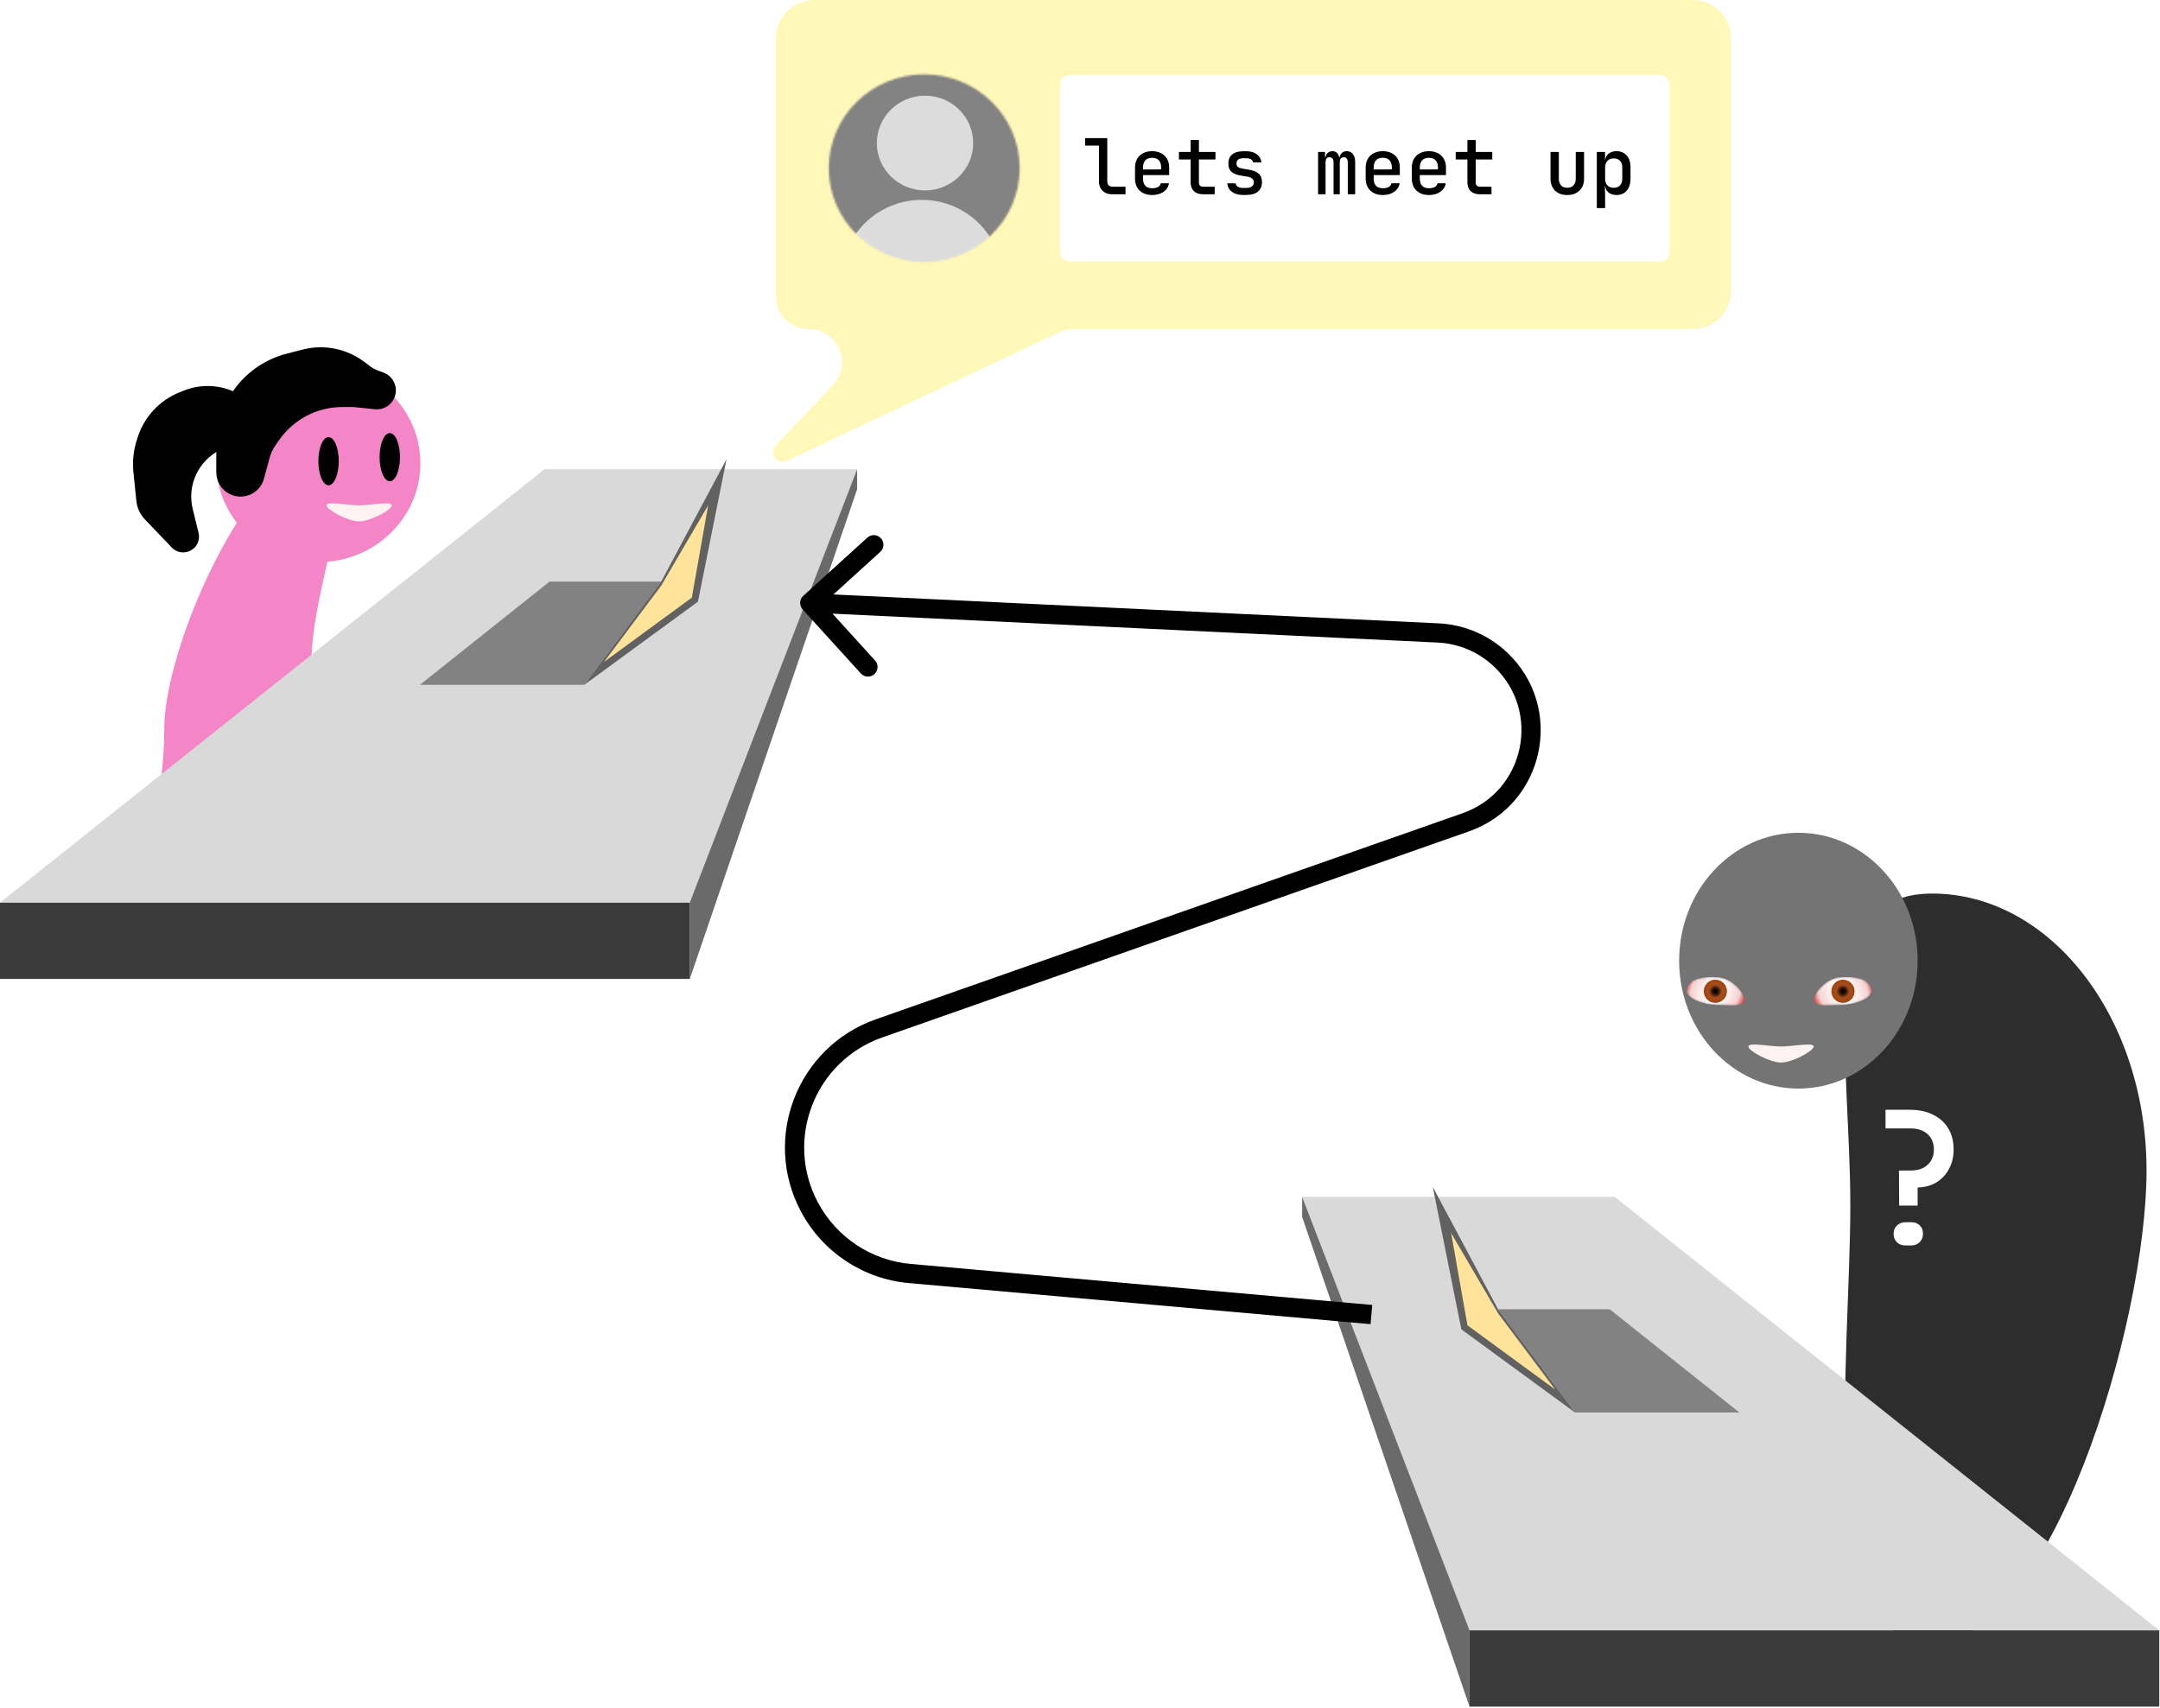 <svg width="1123" height="888" viewBox="0 0 1123 888" fill="none" xmlns="http://www.w3.org/2000/svg">
<path d="M161.962 344.201C161.962 387.671 136.121 422.911 104.243 422.911C72.366 422.911 85.396 422.397 85.396 378.926C85.396 335.455 130.085 237.71 161.962 237.71C193.839 237.71 161.962 300.73 161.962 344.201Z" fill="#F485C7"/>
<g filter="url(#filter0_d_1661_329)">
<ellipse cx="165.519" cy="236.904" rx="53.051" ry="51.369" fill="#F485C7"/>
</g>
<ellipse cx="170.824" cy="239.794" rx="5.305" ry="12.521" fill="black"/>
<ellipse cx="202.655" cy="237.708" rx="5.305" ry="12.521" fill="black"/>
<path d="M203.716 262.75C203.716 265.055 192.6 271.098 186.74 271.098C180.88 271.098 169.763 265.055 169.763 262.75C169.763 260.445 180.88 262.75 186.74 262.75C192.6 262.75 203.716 260.445 203.716 262.75Z" fill="#FFF2F2"/>
<path d="M112.468 229.422C112.468 221.204 114.823 213.159 119.254 206.239L120.166 204.815C126.811 194.434 137.141 186.955 149.076 183.881L157.301 181.763C168.518 178.874 180.441 181.296 189.642 188.334L192.03 190.161C193.447 191.244 195.018 192.108 196.69 192.725L199.353 193.707C201.488 194.495 203.286 195.997 204.441 197.958V197.958C208.542 204.925 202.983 213.596 194.94 212.778L183.557 211.62H178.045C164.883 211.62 152.557 218.073 145.058 228.889L143.147 231.646C141.803 233.585 140.8 235.739 140.183 238.017L137.231 248.903C134.972 257.233 125.196 260.878 118.035 256.059V256.059C114.555 253.718 112.468 249.799 112.468 245.605V229.422Z" fill="black"/>
<path d="M69.369 245.508C68.796 239.897 69.389 234.227 71.111 228.856L71.604 227.32C74.999 216.731 82.923 208.196 93.231 204.025L95.435 203.133C106.36 198.713 118.807 200.393 128.167 207.553L130.025 208.974C131.441 210.057 133.012 210.922 134.685 211.539L137.347 212.521C139.483 213.308 141.28 214.81 142.435 216.772V216.772C146.536 223.738 140.977 232.41 132.935 231.592L125.456 230.831C122.904 230.571 120.331 231.034 118.03 232.168L114.565 233.875C103.15 239.498 97.177 252.298 100.2 264.658L103.227 277.038C103.384 277.677 103.463 278.333 103.463 278.991V278.991C103.463 286.406 94.418 290.032 89.296 284.67L75.33 270.048C72.823 267.424 71.263 264.04 70.894 260.43L69.369 245.508Z" fill="black"/>
<path d="M403.319 20C403.319 8.954 412.273 3.53035e-06 423.319 7.88525e-06L880 0C891.046 0 900 8.954 900 20V151.113C900 162.159 891.046 171.113 880 171.113H558.585C555.63 171.113 552.713 171.767 550.041 173.029L409.102 239.614C404.099 241.977 399.531 235.669 403.337 231.653L433.105 200.245C443.53 189.246 435.733 171.113 420.578 171.113V171.113C411.046 171.113 403.319 163.385 403.319 153.853V20Z" fill="#FFF8B8"/>
<mask id="mask0_1661_329" style="mask-type:alpha" maskUnits="userSpaceOnUse" x="430" y="38" width="101" height="99">
<ellipse cx="480.508" cy="87.465" rx="49.633" ry="48.81" fill="#D9D9D9"/>
</mask>
<g mask="url(#mask0_1661_329)">
<ellipse cx="478.422" cy="85.047" rx="59.277" ry="64.863" fill="#838383"/>
<ellipse cx="480.926" cy="74.374" rx="25.047" ry="24.632" fill="#DCDCDC"/>
<ellipse cx="479.256" cy="144.984" rx="41.745" ry="41.053" fill="#DCDCDC"/>
</g>
<rect x="551" y="39" width="317" height="97" rx="5" fill="white"/>
<path d="M578.16 101C576.8 101 575.613 100.733 574.6 100.2C573.587 99.64 572.787 98.853 572.2 97.84C571.64 96.827 571.36 95.653 571.36 94.32V75.72H564.16V71.8H575.68V94.32C575.68 95.173 575.92 95.853 576.4 96.36C576.88 96.84 577.533 97.08 578.36 97.08H585.16V101H578.16ZM598.984 101.4C597.198 101.4 595.624 101.053 594.264 100.36C592.931 99.64 591.904 98.64 591.184 97.36C590.464 96.08 590.104 94.587 590.104 92.88V87.12C590.104 85.387 590.464 83.893 591.184 82.64C591.904 81.36 592.931 80.373 594.264 79.68C595.624 78.96 597.198 78.6 598.984 78.6C600.798 78.6 602.371 78.96 603.704 79.68C605.038 80.373 606.064 81.36 606.784 82.64C607.504 83.893 607.864 85.387 607.864 87.12V91.04H594.264V92.88C594.264 94.507 594.664 95.747 595.464 96.6C596.291 97.453 597.478 97.88 599.024 97.88C600.278 97.88 601.291 97.667 602.064 97.24C602.838 96.787 603.318 96.133 603.504 95.28H607.784C607.464 97.147 606.504 98.64 604.904 99.76C603.304 100.853 601.331 101.4 598.984 101.4ZM603.704 88.44V87.08C603.704 85.48 603.304 84.24 602.504 83.36C601.704 82.48 600.531 82.04 598.984 82.04C597.464 82.04 596.291 82.48 595.464 83.36C594.664 84.24 594.264 85.493 594.264 87.12V88.12L604.024 88.08L603.704 88.44ZM625.369 101C623.369 101 621.809 100.453 620.689 99.36C619.569 98.267 619.009 96.747 619.009 94.8V82.92H612.929V79H619.009V72.8H623.329V79H631.929V82.92H623.329V94.8C623.329 96.32 624.062 97.08 625.529 97.08H631.529V101H625.369ZM646.193 101.36C644.62 101.36 643.233 101.107 642.033 100.6C640.86 100.093 639.926 99.4 639.233 98.52C638.566 97.613 638.18 96.547 638.073 95.32H642.393C642.5 96.04 642.886 96.627 643.553 97.08C644.22 97.507 645.1 97.72 646.193 97.72H647.913C649.22 97.72 650.206 97.453 650.873 96.92C651.54 96.387 651.873 95.68 651.873 94.8C651.873 93.947 651.566 93.28 650.953 92.8C650.366 92.293 649.486 91.96 648.313 91.8L645.473 91.36C643.126 90.987 641.393 90.32 640.273 89.36C639.18 88.373 638.633 86.92 638.633 85C638.633 82.973 639.286 81.413 640.593 80.32C641.926 79.2 643.886 78.64 646.473 78.64H647.993C650.286 78.64 652.113 79.173 653.473 80.24C654.86 81.28 655.646 82.68 655.833 84.44H651.513C651.406 83.8 651.046 83.28 650.433 82.88C649.846 82.48 649.033 82.28 647.993 82.28H646.473C645.22 82.28 644.3 82.52 643.713 83C643.153 83.453 642.873 84.133 642.873 85.04C642.873 85.84 643.126 86.44 643.633 86.84C644.14 87.24 644.926 87.52 645.993 87.68L648.913 88.16C651.393 88.507 653.206 89.2 654.353 90.24C655.526 91.253 656.113 92.733 656.113 94.68C656.113 96.787 655.42 98.427 654.033 99.6C652.673 100.773 650.633 101.36 647.913 101.36H646.193ZM685.282 101V79H688.882V81.8H689.682L689.082 82.64C689.082 81.413 689.415 80.44 690.082 79.72C690.749 78.973 691.642 78.6 692.762 78.6C693.962 78.6 694.882 79.067 695.522 80C696.189 80.933 696.522 82.213 696.522 83.84L695.562 81.8H697.082L696.442 82.64C696.442 81.413 696.775 80.44 697.442 79.72C698.135 78.973 699.055 78.6 700.202 78.6C701.562 78.6 702.629 79.12 703.402 80.16C704.175 81.173 704.562 82.533 704.562 84.24V101H700.722V84.36C700.722 83.533 700.535 82.893 700.162 82.44C699.815 81.987 699.309 81.76 698.642 81.76C697.975 81.76 697.455 81.987 697.082 82.44C696.735 82.867 696.562 83.493 696.562 84.32V101H693.322V84.36C693.322 83.507 693.135 82.867 692.762 82.44C692.389 81.987 691.855 81.76 691.162 81.76C690.495 81.76 689.989 81.987 689.642 82.44C689.322 82.867 689.162 83.493 689.162 84.32V101H685.282ZM718.906 101.4C717.12 101.4 715.546 101.053 714.186 100.36C712.853 99.64 711.826 98.64 711.106 97.36C710.386 96.08 710.026 94.587 710.026 92.88V87.12C710.026 85.387 710.386 83.893 711.106 82.64C711.826 81.36 712.853 80.373 714.186 79.68C715.546 78.96 717.12 78.6 718.906 78.6C720.72 78.6 722.293 78.96 723.626 79.68C724.96 80.373 725.986 81.36 726.706 82.64C727.426 83.893 727.786 85.387 727.786 87.12V91.04H714.186V92.88C714.186 94.507 714.586 95.747 715.386 96.6C716.213 97.453 717.4 97.88 718.946 97.88C720.2 97.88 721.213 97.667 721.986 97.24C722.76 96.787 723.24 96.133 723.426 95.28H727.706C727.386 97.147 726.426 98.64 724.826 99.76C723.226 100.853 721.253 101.4 718.906 101.4ZM723.626 88.44V87.08C723.626 85.48 723.226 84.24 722.426 83.36C721.626 82.48 720.453 82.04 718.906 82.04C717.386 82.04 716.213 82.48 715.386 83.36C714.586 84.24 714.186 85.493 714.186 87.12V88.12L723.946 88.08L723.626 88.44ZM742.891 101.4C741.104 101.4 739.531 101.053 738.171 100.36C736.837 99.64 735.811 98.64 735.091 97.36C734.371 96.08 734.011 94.587 734.011 92.88V87.12C734.011 85.387 734.371 83.893 735.091 82.64C735.811 81.36 736.837 80.373 738.171 79.68C739.531 78.96 741.104 78.6 742.891 78.6C744.704 78.6 746.277 78.96 747.611 79.68C748.944 80.373 749.971 81.36 750.691 82.64C751.411 83.893 751.771 85.387 751.771 87.12V91.04H738.171V92.88C738.171 94.507 738.571 95.747 739.371 96.6C740.197 97.453 741.384 97.88 742.931 97.88C744.184 97.88 745.197 97.667 745.971 97.24C746.744 96.787 747.224 96.133 747.411 95.28H751.691C751.371 97.147 750.411 98.64 748.811 99.76C747.211 100.853 745.237 101.4 742.891 101.4ZM747.611 88.44V87.08C747.611 85.48 747.211 84.24 746.411 83.36C745.611 82.48 744.437 82.04 742.891 82.04C741.371 82.04 740.197 82.48 739.371 83.36C738.571 84.24 738.171 85.493 738.171 87.12V88.12L747.931 88.08L747.611 88.44ZM769.275 101C767.275 101 765.715 100.453 764.595 99.36C763.475 98.267 762.915 96.747 762.915 94.8V82.92H756.835V79H762.915V72.8H767.235V79H775.835V82.92H767.235V94.8C767.235 96.32 767.968 97.08 769.435 97.08H775.435V101H769.275ZM814.804 101.4C812.164 101.4 810.057 100.64 808.484 99.12C806.91 97.573 806.124 95.48 806.124 92.84V79H810.444V92.84C810.444 94.36 810.83 95.547 811.604 96.4C812.377 97.227 813.444 97.64 814.804 97.64C816.19 97.64 817.27 97.227 818.044 96.4C818.844 95.547 819.244 94.36 819.244 92.84V79H823.564V92.84C823.564 95.48 822.764 97.573 821.164 99.12C819.59 100.64 817.47 101.4 814.804 101.4ZM830.188 108.2V79H834.468V83.2H835.388L834.468 84.2C834.468 82.467 835.001 81.107 836.068 80.12C837.161 79.107 838.615 78.6 840.428 78.6C842.641 78.6 844.401 79.347 845.708 80.84C847.041 82.307 847.708 84.32 847.708 86.88V93.08C847.708 94.787 847.401 96.267 846.788 97.52C846.201 98.747 845.361 99.707 844.268 100.4C843.201 101.067 841.921 101.4 840.428 101.4C838.641 101.4 837.201 100.907 836.108 99.92C835.015 98.907 834.468 97.533 834.468 95.8L835.388 96.8H834.388L834.508 101.92V108.2H830.188ZM838.948 97.64C840.361 97.64 841.455 97.24 842.228 96.44C843.028 95.613 843.428 94.427 843.428 92.88V87.12C843.428 85.573 843.028 84.4 842.228 83.6C841.455 82.773 840.361 82.36 838.948 82.36C837.588 82.36 836.508 82.787 835.708 83.64C834.908 84.467 834.508 85.627 834.508 87.12V92.88C834.508 94.373 834.908 95.547 835.708 96.4C836.508 97.227 837.588 97.64 838.948 97.64Z" fill="black"/>
<path d="M283.123 243.965H445.629L358.931 469.347H0L283.123 243.965Z" fill="#D9D9D9"/>
<path d="M285.733 302.397H343.771L303.783 356.06H218.323L285.733 302.397Z" fill="#828282"/>
<path d="M377.723 238.748L343.77 302.398L303.782 356.06L362.869 312.832L377.723 238.748Z" fill="#616161"/>
<path d="M368.173 262.75L343.77 304.488L314.061 344.138L359.685 310.748L368.173 262.75Z" fill="#FFE39A"/>
<path d="M445.628 243.965V254.399L358.625 508.998V469.347L445.628 243.965Z" fill="#6A6A6A"/>
<rect y="469.35" width="358.625" height="39.651" fill="#3B3B3B"/>
<path d="M1116 608.602C1116 688.131 1066.08 854.602 1004.5 854.602C942.92 854.602 962 706.631 962 627.102C962 547.573 942.92 464.602 1004.5 464.602C1066.08 464.602 1116 529.073 1116 608.602Z" fill="#2D2D2D"/>
<path d="M997 499.5C997 536.227 969.242 566 935 566C900.758 566 873 536.227 873 499.5C873 462.773 900.758 433 935 433C969.242 433 997 462.773 997 499.5Z" fill="#747474"/>
<path d="M942.953 544.126C942.953 546.431 931.836 552.474 925.976 552.474C920.116 552.474 909 546.431 909 544.126C909 541.821 920.116 544.126 925.976 544.126C931.836 544.126 942.953 541.821 942.953 544.126Z" fill="#FFF2F2"/>
<path d="M987.392 626.846L987.296 608.606H993.44C997.152 608.606 1000.06 607.614 1002.18 605.63C1004.35 603.646 1005.44 600.99 1005.44 597.662C1005.44 594.334 1004.35 591.678 1002.18 589.694C1000 587.71 997.056 586.718 993.344 586.718H980.288V577.022H993.056C997.728 577.022 1001.73 577.886 1005.06 579.614C1008.45 581.278 1011.07 583.646 1012.93 586.718C1014.78 589.79 1015.71 593.438 1015.71 597.662C1015.71 601.438 1014.91 604.798 1013.31 607.742C1011.78 610.686 1009.6 613.022 1006.78 614.75C1004.03 616.414 1000.77 617.31 996.992 617.438V626.846H987.392ZM990.752 647.582C988.896 647.582 987.392 647.038 986.24 645.95C985.088 644.798 984.512 643.326 984.512 641.534C984.512 639.742 985.088 638.302 986.24 637.214C987.392 636.062 988.896 635.486 990.752 635.486H993.632C995.552 635.486 997.056 636.062 998.144 637.214C999.232 638.302 999.776 639.71 999.776 641.438C999.776 643.23 999.2 644.702 998.048 645.854C996.896 647.006 995.392 647.582 993.536 647.582H990.752Z" fill="white"/>
<mask id="mask1_1661_329" style="mask-type:alpha" maskUnits="userSpaceOnUse" x="877" y="508" width="30" height="15">
<path d="M907 519.895C907 523.884 899.861 522.561 892.921 522.561C885.981 522.561 877 519.327 877 515.338C877 511.35 880.534 507.254 892.921 508.116C899.861 508.116 907 515.906 907 519.895Z" fill="#D9D9D9"/>
</mask>
<g mask="url(#mask1_1661_329)">
<path d="M907 519.895C907 523.884 899.861 522.561 892.921 522.561C885.981 522.561 877 519.327 877 515.338C877 511.35 880.534 507.254 892.921 508.116C899.861 508.116 907 515.906 907 519.895Z" fill="url(#paint0_radial_1661_329)"/>
<circle cx="891.827" cy="515.414" r="6.034" fill="url(#paint1_radial_1661_329)"/>
<circle cx="891.827" cy="515.414" r="2.586" fill="url(#paint2_radial_1661_329)"/>
</g>
<mask id="mask2_1661_329" style="mask-type:alpha" maskUnits="userSpaceOnUse" x="943" y="508" width="30" height="15">
<path d="M943 519.894C943 523.883 950.139 522.559 957.079 522.559C964.019 522.559 973 519.326 973 515.338C973 511.349 969.466 507.254 957.079 508.116C950.139 508.116 943 515.906 943 519.894Z" fill="#D9D9D9"/>
</mask>
<g mask="url(#mask2_1661_329)">
<path d="M943 519.894C943 523.883 950.139 522.559 957.079 522.559C964.019 522.559 973 519.326 973 515.338C973 511.349 969.466 507.254 957.079 508.116C950.139 508.116 943 515.906 943 519.894Z" fill="url(#paint3_radial_1661_329)"/>
<ellipse cx="6.034" cy="6.034" rx="6.034" ry="6.034" transform="matrix(-1 0 0 1 964.207 509.38)" fill="url(#paint4_radial_1661_329)"/>
<ellipse cx="2.586" cy="2.586" rx="2.586" ry="2.586" transform="matrix(-1 0 0 1 960.759 512.828)" fill="url(#paint5_radial_1661_329)"/>
</g>
<path d="M839.506 622.318H677L763.698 847.701H1122.63L839.506 622.318Z" fill="#D9D9D9"/>
<path d="M836.896 680.752H778.858L818.846 734.414H904.306L836.896 680.752Z" fill="#828282"/>
<path d="M744.906 617.102L778.858 680.751L818.847 734.414L759.76 691.186L744.906 617.102Z" fill="#616161"/>
<path d="M754.455 641.104L778.859 682.841L808.567 722.492L762.943 689.102L754.455 641.104Z" fill="#FFE39A"/>
<path d="M677 622.318V632.753L764.004 887.352V847.701L677 622.318Z" fill="#6A6A6A"/>
<rect width="358.626" height="39.651" transform="matrix(-1 0 0 1 1122.63 847.703)" fill="#3B3B3B"/>
<path d="M473.026 662.159L472.583 667.14L472.583 667.14L473.026 662.159ZM417.637 309.8C415.594 311.657 415.443 314.819 417.3 316.863L447.566 350.164C449.423 352.208 452.585 352.359 454.629 350.502C456.672 348.644 456.823 345.482 454.966 343.439L428.063 313.837L457.664 286.934C459.708 285.077 459.859 281.915 458.002 279.871C456.144 277.828 452.982 277.677 450.939 279.534L417.637 309.8ZM747.739 329.104L747.977 324.11L747.977 324.11L747.739 329.104ZM762.115 427.533L763.772 432.25L763.772 432.25L762.115 427.533ZM457.066 534.68L458.723 539.398L458.723 539.398L457.066 534.68ZM780.145 342.908L776.709 346.54L776.709 346.54L780.145 342.908ZM420.786 627.493L416.369 629.836L416.369 629.836L420.786 627.493ZM472.583 667.14L712.557 688.48L713.443 678.52L473.468 657.179L472.583 667.14ZM420.761 318.494L747.5 334.098L747.977 324.11L421.238 308.506L420.761 318.494ZM760.458 422.815L455.409 529.963L458.723 539.398L763.772 432.25L760.458 422.815ZM776.709 346.54C801.546 370.034 792.714 411.485 760.458 422.815L763.772 432.25C803.091 418.439 813.856 367.913 783.581 339.275L776.709 346.54ZM425.203 625.15C407.792 592.33 423.671 551.71 458.723 539.398L455.409 529.963C414.584 544.303 396.091 591.612 416.369 629.836L425.203 625.15ZM747.5 334.098C758.411 334.619 768.774 339.033 776.709 346.54L783.581 339.275C773.908 330.125 761.277 324.745 747.977 324.11L747.5 334.098ZM473.468 657.179C452.996 655.358 434.835 643.306 425.203 625.15L416.369 629.836C427.587 650.982 448.739 665.019 472.583 667.14L473.468 657.179Z" fill="black"/>
<defs>
<filter id="filter0_d_1661_329" x="108.468" y="185.535" width="114.102" height="110.738" filterUnits="userSpaceOnUse" color-interpolation-filters="sRGB">
<feFlood flood-opacity="0" result="BackgroundImageFix"/>
<feColorMatrix in="SourceAlpha" type="matrix" values="0 0 0 0 0 0 0 0 0 0 0 0 0 0 0 0 0 0 127 0" result="hardAlpha"/>
<feOffset dy="4"/>
<feGaussianBlur stdDeviation="2"/>
<feComposite in2="hardAlpha" operator="out"/>
<feColorMatrix type="matrix" values="0 0 0 0 0 0 0 0 0 0 0 0 0 0 0 0 0 0 0.25 0"/>
<feBlend mode="normal" in2="BackgroundImageFix" result="effect1_dropShadow_1661_329"/>
<feBlend mode="normal" in="SourceGraphic" in2="effect1_dropShadow_1661_329" result="shape"/>
</filter>
<radialGradient id="paint0_radial_1661_329" cx="0" cy="0" r="1" gradientUnits="userSpaceOnUse" gradientTransform="translate(892 515.386) rotate(30.459) scale(15.701 21.296)">
<stop stop-color="white"/>
<stop offset="0.246" stop-color="white"/>
<stop offset="0.772" stop-color="#F6D1D1"/>
<stop offset="0.98" stop-color="#DC4646"/>
</radialGradient>
<radialGradient id="paint1_radial_1661_329" cx="0" cy="0" r="1" gradientUnits="userSpaceOnUse" gradientTransform="translate(891.827 515.414) rotate(90) scale(6.034)">
<stop stop-color="#2E0F06"/>
<stop offset="0.621" stop-color="#A44F1F"/>
<stop offset="1" stop-color="#A3410A"/>
</radialGradient>
<radialGradient id="paint2_radial_1661_329" cx="0" cy="0" r="1" gradientUnits="userSpaceOnUse" gradientTransform="translate(891.827 515.414) rotate(90) scale(2.586)">
<stop/>
<stop offset="1" stop-opacity="0.17"/>
</radialGradient>
<radialGradient id="paint3_radial_1661_329" cx="0" cy="0" r="1" gradientUnits="userSpaceOnUse" gradientTransform="translate(958 515.385) rotate(149.543) scale(15.701 21.295)">
<stop stop-color="white"/>
<stop offset="0.246" stop-color="white"/>
<stop offset="0.772" stop-color="#F6D1D1"/>
<stop offset="0.98" stop-color="#DC4646"/>
</radialGradient>
<radialGradient id="paint4_radial_1661_329" cx="0" cy="0" r="1" gradientUnits="userSpaceOnUse" gradientTransform="translate(6.034 6.034) rotate(90) scale(6.034 6.034)">
<stop stop-color="#2E0F06"/>
<stop offset="0.621" stop-color="#A44F1F"/>
<stop offset="1" stop-color="#A3410A"/>
</radialGradient>
<radialGradient id="paint5_radial_1661_329" cx="0" cy="0" r="1" gradientUnits="userSpaceOnUse" gradientTransform="translate(2.586 2.586) rotate(90) scale(2.586 2.586)">
<stop/>
<stop offset="1" stop-opacity="0.17"/>
</radialGradient>
</defs>
</svg>
